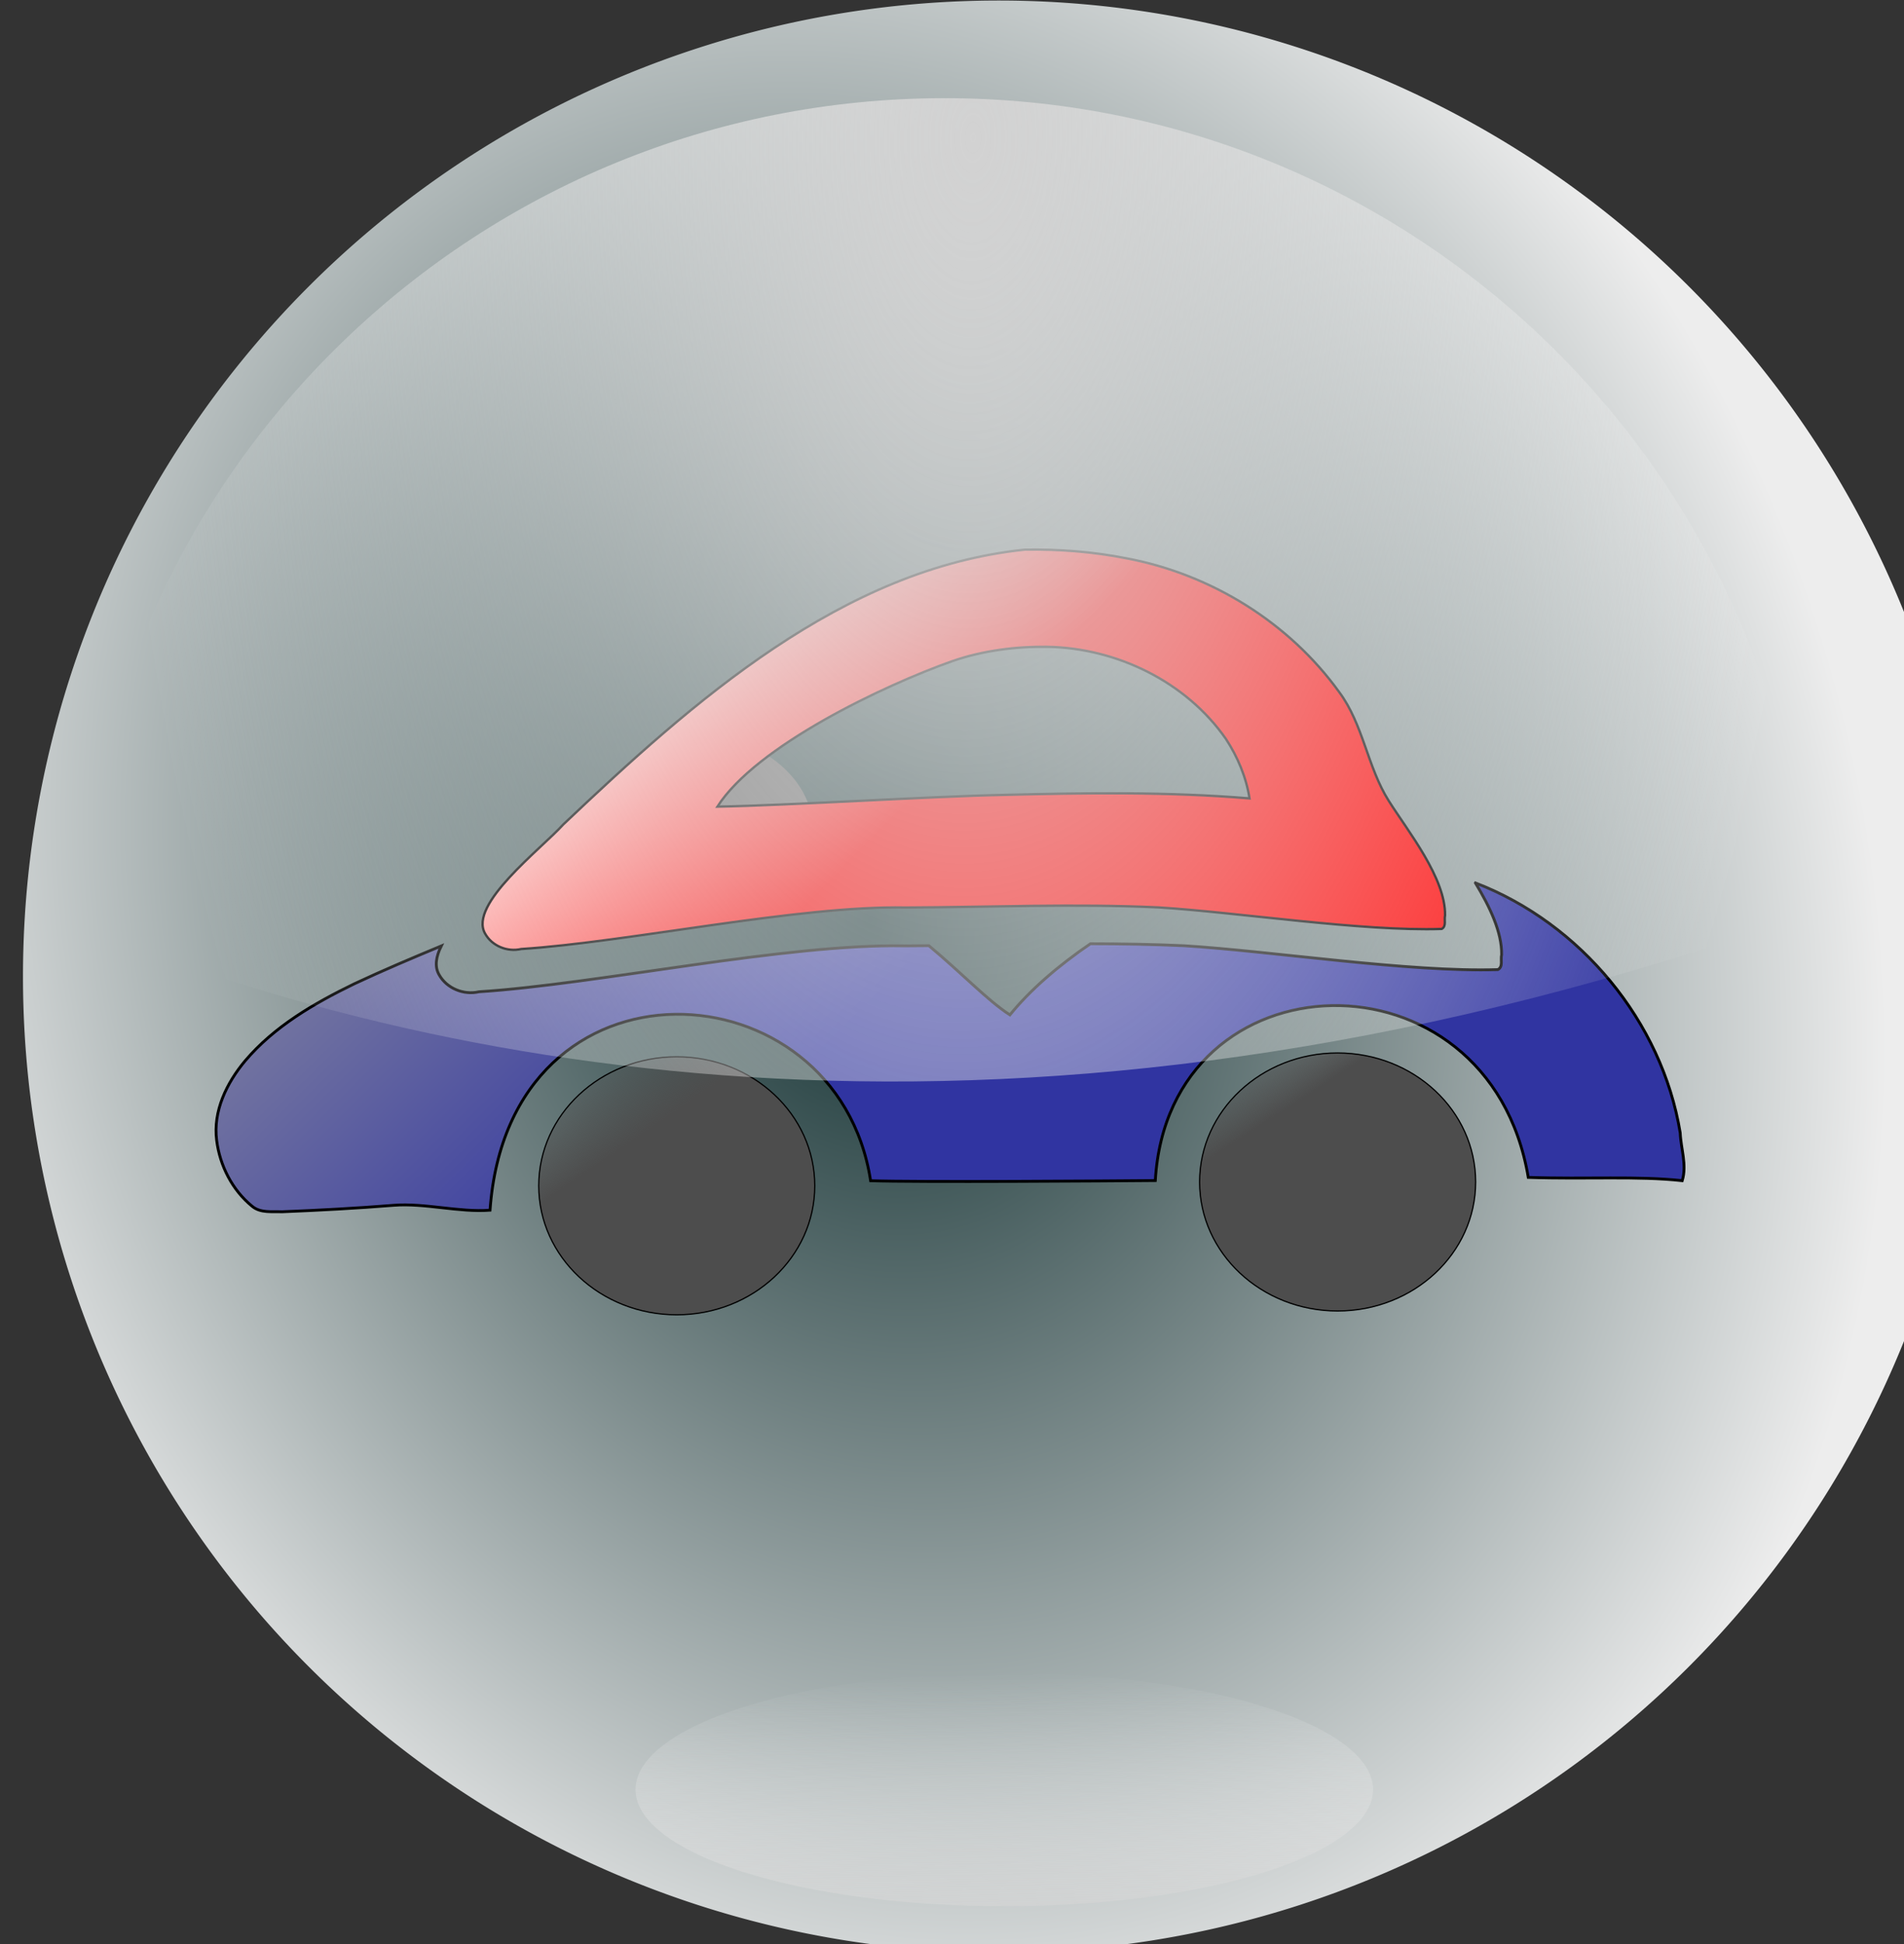 <?xml version="1.0" encoding="UTF-8" standalone="no"?>
<svg
   xmlns:dc="http://purl.org/dc/elements/1.1/"
   xmlns:cc="http://creativecommons.org/ns#"
   xmlns:rdf="http://www.w3.org/1999/02/22-rdf-syntax-ns#"
   xmlns:svg="http://www.w3.org/2000/svg"
   xmlns="http://www.w3.org/2000/svg"
   xmlns:xlink="http://www.w3.org/1999/xlink"
   xmlns:sodipodi="http://sodipodi.sourceforge.net/DTD/sodipodi-0.dtd"
   xmlns:inkscape="http://www.inkscape.org/namespaces/inkscape"
   viewBox="0 0 9.951 10.159"
   width="199.026"
   height="203.187"
   id="svg2881"
   version="1.1"
   inkscape:version="0.47 r22583"
   sodipodi:docname="united_kingdom.svg"
   style="display:inline">
  <rect x="0" y="0" width="9.951" height="10.159" fill="#333333" stroke="none"/>
  <defs
     id="defs2898">
    <linearGradient
       id="linearGradient2939">
      <stop
         style="stop-color:#d2d2d2;stop-opacity:1;"
         offset="0"
         id="stop2941" />
      <stop
         style="stop-color:#ffffff;stop-opacity:0;"
         offset="1"
         id="stop2943" />
    </linearGradient>
    <linearGradient
       id="linearGradient2929">
      <stop
         style="stop-color:#123031;stop-opacity:1;"
         offset="0"
         id="stop2931" />
      <stop
         style="stop-color:#ededed;stop-opacity:1"
         offset="1"
         id="stop2933" />
    </linearGradient>
    <inkscape:perspective
       sodipodi:type="inkscape:persp3d"
       inkscape:vp_x="0 : 300 : 1"
       inkscape:vp_y="0 : 1000 : 0"
       inkscape:vp_z="1200 : 300 : 1"
       inkscape:persp3d-origin="600 : 200 : 1"
       id="perspective2902" />
    <clipPath
       clipPathUnits="userSpaceOnUse"
       id="clipPath2917">
      <path
         sodipodi:type="arc"
         style="fill:#aaccee;fill-opacity:1;stroke:none"
         id="path2919"
         sodipodi:cx="589.24304"
         sodipodi:cy="347.80878"
         sodipodi:rx="300"
         sodipodi:ry="300"
         d="m 889.243,347.809 a 300,300 0 1 1 -600,0 300,300 0 1 1 600,0 z"
         transform="matrix(0.049,0,0,0.049,1.242,-1.975)" />
    </clipPath>
    <radialGradient
       inkscape:collect="always"
       xlink:href="#linearGradient2929"
       id="radialGradient2937"
       cx="691.637"
       cy="89.207"
       fx="691.637"
       fy="89.207"
       r="300"
       gradientUnits="userSpaceOnUse"
       gradientTransform="matrix(0.359,1.174,-0.978,0.287,388.549,-507.209)" />
    <radialGradient
       inkscape:collect="always"
       xlink:href="#linearGradient2939"
       id="radialGradient2945"
       cx="598.691"
       cy="67.812"
       fx="598.691"
       fy="67.812"
       r="300"
       gradientUnits="userSpaceOnUse"
       gradientTransform="matrix(-0.033,2.01,-1.04,-0.017,667.401,-1015.97)" />
    <linearGradient
       inkscape:collect="always"
       xlink:href="#linearGradient2939"
       id="linearGradient2954"
       x1="571.315"
       y1="798.406"
       x2="569.522"
       y2="708.765"
       gradientUnits="userSpaceOnUse" />
    <radialGradient
       inkscape:collect="always"
       xlink:href="#linearGradient2929"
       id="radialGradient3745"
       gradientUnits="userSpaceOnUse"
       gradientTransform="matrix(0.359,1.174,-0.978,0.287,388.549,-507.209)"
       cx="691.637"
       cy="89.207"
       fx="691.637"
       fy="89.207"
       r="300" />
    <radialGradient
       inkscape:collect="always"
       xlink:href="#linearGradient2939"
       id="radialGradient3747"
       gradientUnits="userSpaceOnUse"
       gradientTransform="matrix(-0.033,2.01,-1.04,-0.017,667.401,-1015.97)"
       cx="598.691"
       cy="67.812"
       fx="598.691"
       fy="67.812"
       r="300" />
    <linearGradient
       inkscape:collect="always"
       xlink:href="#linearGradient2939"
       id="linearGradient3749"
       gradientUnits="userSpaceOnUse"
       x1="571.315"
       y1="798.406"
       x2="569.522"
       y2="708.765" />
    <inkscape:perspective
       id="perspective4067"
       inkscape:persp3d-origin="0.5 : 0.33333333 : 1"
       inkscape:vp_z="1 : 0.5 : 1"
       inkscape:vp_y="0 : 1000 : 0"
       inkscape:vp_x="0 : 0.5 : 1"
       sodipodi:type="inkscape:persp3d" />
    <linearGradient
       inkscape:collect="always"
       xlink:href="#linearGradient3206"
       id="linearGradient3769"
       gradientUnits="userSpaceOnUse"
       gradientTransform="matrix(0.045,0,0,0.045,-27.184,-2.635)"
       x1="542.74"
       y1="0.723"
       x2="360.837"
       y2="-179.085" />
    <linearGradient
       id="linearGradient3206">
      <stop
         style="stop-color:#ff0000;stop-opacity:1;"
         offset="0"
         id="stop3208" />
      <stop
         style="stop-color:#fffffd;stop-opacity:1;"
         offset="1"
         id="stop3210" />
    </linearGradient>
    <linearGradient
       inkscape:collect="always"
       xlink:href="#linearGradient3222-5"
       id="linearGradient3775"
       gradientUnits="userSpaceOnUse"
       gradientTransform="matrix(0.041,0,0,0.041,-4.466,1.389)"
       x1="304.79"
       y1="194.778"
       x2="266.06"
       y2="135.509" />
    <linearGradient
       inkscape:collect="always"
       id="linearGradient3222-5">
      <stop
         style="stop-color:#4d4d4d;stop-opacity:1;"
         offset="0"
         id="stop3224-4" />
      <stop
         style="stop-color:#4d4d4d;stop-opacity:0;"
         offset="1"
         id="stop3226-1" />
    </linearGradient>
    <linearGradient
       inkscape:collect="always"
       xlink:href="#linearGradient3222"
       id="linearGradient3778"
       gradientUnits="userSpaceOnUse"
       gradientTransform="matrix(0.041,0,0,0.041,-26.466,1.517)"
       x1="318.792"
       y1="212.28"
       x2="266.06"
       y2="135.509" />
    <linearGradient
       inkscape:collect="always"
       id="linearGradient3222">
      <stop
         style="stop-color:#4d4d4d;stop-opacity:1;"
         offset="0"
         id="stop3224" />
      <stop
         style="stop-color:#4d4d4d;stop-opacity:0;"
         offset="1"
         id="stop3226" />
    </linearGradient>
    <linearGradient
       inkscape:collect="always"
       xlink:href="#linearGradient3214"
       id="linearGradient3781"
       gradientUnits="userSpaceOnUse"
       x1="456.695"
       y1="175.614"
       x2="133.446"
       y2="-149.655"
       gradientTransform="translate(30.993,147.602)" />
    <linearGradient
       id="linearGradient3214">
      <stop
         style="stop-color:#3034a1;stop-opacity:1;"
         offset="0"
         id="stop3216" />
      <stop
         style="stop-color:#9f9f9f;stop-opacity:1;"
         offset="1"
         id="stop3218" />
    </linearGradient>
    <linearGradient
       y2="-149.655"
       x2="133.446"
       y1="175.614"
       x1="456.695"
       gradientTransform="matrix(0.05,0,0,0.05,-29.634,-1.923)"
       gradientUnits="userSpaceOnUse"
       id="linearGradient4092"
       xlink:href="#linearGradient3214"
       inkscape:collect="always" />
    <radialGradient
       inkscape:collect="always"
       xlink:href="#linearGradient2929"
       id="radialGradient4176"
       gradientUnits="userSpaceOnUse"
       gradientTransform="matrix(0.359,1.174,-0.978,0.287,388.549,-507.209)"
       cx="691.637"
       cy="89.207"
       fx="691.637"
       fy="89.207"
       r="300" />
    <radialGradient
       inkscape:collect="always"
       xlink:href="#linearGradient2939"
       id="radialGradient4178"
       gradientUnits="userSpaceOnUse"
       gradientTransform="matrix(-0.033,2.01,-1.04,-0.017,667.401,-1015.97)"
       cx="598.691"
       cy="67.812"
       fx="598.691"
       fy="67.812"
       r="300" />
    <linearGradient
       inkscape:collect="always"
       xlink:href="#linearGradient2939"
       id="linearGradient4180"
       gradientUnits="userSpaceOnUse"
       x1="571.315"
       y1="798.406"
       x2="569.522"
       y2="708.765" />
    <radialGradient
       inkscape:collect="always"
       xlink:href="#linearGradient2939"
       id="radialGradient4184"
       gradientUnits="userSpaceOnUse"
       gradientTransform="matrix(-4.7499851e-4,0.029,-0.015,-2.4565837e-4,6.387,-16.626)"
       cx="598.691"
       cy="67.812"
       fx="598.691"
       fy="67.812"
       r="300" />
  </defs>
  <sodipodi:namedview
     pagecolor="#ffffff"
     bordercolor="#666666"
     borderopacity="1"
     objecttolerance="10"
     gridtolerance="10"
     guidetolerance="10"
     inkscape:pageopacity="0"
     inkscape:pageshadow="2"
     inkscape:window-width="1530"
     inkscape:window-height="1039"
     id="namedview2896"
     showgrid="false"
     inkscape:zoom="1.1832254"
     inkscape:cx="-89.847743"
     inkscape:cy="130.03442"
     inkscape:window-x="0"
     inkscape:window-y="24"
     inkscape:window-maximized="0"
     inkscape:current-layer="layer3" />
  <clipPath
     id="t">
    <path
       d="m 30,15 h 30 v 15 z m 0,0 V 30 H 0 z m 0,0 H 0 V 0 z m 0,0 V 0 h 30 z"
       id="path2884" />
  </clipPath>
  <g
     inkscape:groupmode="layer"
     id="layer1"
     inkscape:label="Auto"
     style="display:inline">
    <path
       transform="matrix(0.017,0,0,0.017,-4.797,-0.81)"
       d="m 889.243,347.809 a 300,300 0 1 1 -600,0 300,300 0 1 1 600,0 z"
       sodipodi:ry="300"
       sodipodi:rx="300"
       sodipodi:cy="347.80878"
       sodipodi:cx="589.24304"
       id="path2915"
       style="fill:url(#radialGradient4176);fill-opacity:1;stroke:none;display:inline"
       sodipodi:type="arc" />
    <g
       style="display:inline"
       id="g4145"
       transform="matrix(0.157,0,0,0.157,5.456,4.326)">
      <path
         id="path2413"
         d="m 14.364,1.833 c 0.482,0.796 0.883,1.638 0.872,2.386 -0.042,0.162 0.058,0.402 -0.125,0.497 -2.94,0.096 -7.517,-0.614 -10.442,-0.794 -1.04,-0.048 -2.081,-0.065 -3.122,-0.066 -1.077,0.733 -2.013,1.545 -2.68,2.367 -0.739,-0.475 -1.594,-1.384 -2.697,-2.303 -0.271,0.003 -0.542,0.005 -0.812,0.006 -3.937,-0.078 -10.246,1.279 -14.164,1.528 -0.505,0.119 -1.077,-0.111 -1.33,-0.57 -0.155,-0.27 -0.103,-0.599 0.075,-0.956 -0.973,0.405 -1.945,0.815 -2.898,1.262 -1.337,0.649 -2.665,1.419 -3.636,2.567 -0.61,0.73 -1.072,1.672 -0.944,2.645 0.105,0.837 0.52,1.652 1.178,2.188 0.277,0.235 0.661,0.172 0.997,0.186 1.242,-0.05 2.484,-0.117 3.723,-0.216 1.025,-0.081 2.177,0.242 3.202,0.163 0.628,-8.836 11.554,-8.224 12.669,-0.98 1.531,0.052 7.942,0.008 9.477,-0.006 0.443,-7.597 11.108,-7.896 12.416,-0.105 1.962,0.066 3.636,-0.054 5.125,0.109 0.161,-0.524 -0.046,-1.062 -0.067,-1.591 -0.605,-3.711 -3.318,-6.972 -6.816,-8.319 z"
         style="fill:url(#linearGradient4092);fill-opacity:1;fill-rule:evenodd;stroke:#000000;stroke-width:0.094px;stroke-linecap:butt;stroke-linejoin:miter;stroke-opacity:1" />
      <path
         id="path2912"
         d="m -12.224,7.618 c -2.536,0 -4.594,1.924 -4.594,4.294 0,2.37 2.058,4.293 4.594,4.293 2.536,0 4.595,-1.923 4.595,-4.293 0,-2.37 -2.059,-4.294 -4.595,-4.294 z"
         style="fill:url(#linearGradient3778);fill-opacity:1;fill-rule:evenodd;stroke:#000000;stroke-width:0.041;stroke-linecap:butt;stroke-linejoin:miter;stroke-miterlimit:4;stroke-opacity:1;stroke-dasharray:none" />
      <path
         id="path2912-5"
         d="m 9.776,7.491 c -2.536,0 -4.594,1.924 -4.594,4.294 0,2.37 2.058,4.293 4.594,4.293 2.536,0 4.595,-1.923 4.595,-4.293 0,-2.37 -2.059,-4.294 -4.595,-4.294 z"
         style="fill:url(#linearGradient3775);fill-opacity:1;fill-rule:evenodd;stroke:#000000;stroke-width:0.041;stroke-linecap:butt;stroke-linejoin:miter;stroke-miterlimit:4;stroke-opacity:1;stroke-dasharray:none" />
      <path
         transform="matrix(0,-0.05,0.05,0,13.14,4.791)"
         sodipodi:end="2.2977422"
         sodipodi:start="0.37962414"
         d="m 154.929,-470.444 a 65.66,85.863 0 0 1 -104.622,32.339 l 43.637,-64.157 z"
         sodipodi:ry="85.862968"
         sodipodi:rx="65.659912"
         sodipodi:cy="-502.26257"
         sodipodi:cx="93.944183"
         id="path3254"
         style="fill:#666666;fill-opacity:1"
         sodipodi:type="arc" />
      <path
         style="fill:url(#linearGradient3769);fill-opacity:1;fill-rule:evenodd;stroke:#000000;stroke-width:0.078px;stroke-linecap:butt;stroke-linejoin:miter;stroke-opacity:1"
         d="m -0.635,-9.261 c -6.081,0.626 -11.054,5.062 -15.363,9.144 -0.735,0.816 -3.167,2.658 -2.606,3.633 0.228,0.415 0.745,0.623 1.201,0.515 3.539,-0.225 9.24,-1.452 12.797,-1.381 2.804,-0.011 5.61,-0.134 8.413,-0.004 2.642,0.163 6.778,0.804 9.434,0.717 0.165,-0.086 0.075,-0.302 0.112,-0.449 0.018,-1.247 -1.222,-2.782 -1.875,-3.815 C 10.765,-2.03 10.629,-3.449 9.828,-4.521 8.16,-6.836 5.567,-8.439 2.769,-8.968 1.65,-9.192 0.505,-9.279 -0.635,-9.261 z m 0.758,3.234 c 2.303,0.044 4.609,1.16 5.935,3.067 0.391,0.597 0.675,1.271 0.786,1.978 -2.728,-0.225 -5.468,-0.184 -8.201,-0.116 -2.38,0.047 -7.134,0.348 -9.514,0.391 1.295,-2.022 5.531,-4.032 7.82,-4.843 1.017,-0.352 2.1,-0.49 3.174,-0.477 z"
         id="path3028"
         sodipodi:nodetypes="ccccscccscccccccccc" />
    </g>
  </g>
  <g
     inkscape:groupmode="layer"
     id="layer3"
     inkscape:label="Lichter"
     style="display:inline">
    <path
       style="fill:url(#radialGradient4184);fill-opacity:1;stroke:none;display:inline"
       d="m 4.937,0.513 c -2.432,0 -4.416,1.919 -4.521,4.326 C 2.421,5.654 5.486,6.188 9.454,4.773 9.317,2.397 7.347,0.513 4.937,0.513 z"
       id="path2913" />
    <path
       sodipodi:type="arc"
       style="opacity:0.636;fill:url(#linearGradient4180);fill-opacity:1;stroke:none;display:inline"
       id="path2950"
       sodipodi:cx="569.52191"
       sodipodi:cy="749.4024"
       sodipodi:rx="128.48605"
       sodipodi:ry="40.637451"
       d="m 698.008,749.402 a 128.486,40.637 0 1 1 -256.972,0 128.486,40.637 0 1 1 256.972,0 z"
       transform="matrix(0.015,0,0,0.015,-3.294,-1.89)" />
  </g>
  <g
     inkscape:groupmode="layer"
     id="layer2"
     inkscape:label="Alt"
     style="display:none">
    <g
       id="g2904"
       clip-path="url(#clipPath2917)"
       transform="matrix(0.326,0,0,0.326,-18.154,-0.247)">
      <path
         id="path2886"
         d="M 0,0 V 30 H 60 V 0 z"
         style="fill:#00247d" />
      <path
         id="path2888"
         d="M 0,0 60,30 M 60,0 0,30"
         style="stroke:#ffffff;stroke-width:6" />
      <path
         id="path2890"
         clip-path="url(#t)"
         d="M 0,0 60,30 M 60,0 0,30"
         style="stroke:#cf142b;stroke-width:4" />
      <path
         id="path2892"
         d="M 30,0 V 30 M 0,15 h 60"
         style="stroke:#ffffff;stroke-width:10" />
      <path
         id="path2894"
         d="M 30,0 V 30 M 0,15 h 60"
         style="stroke:#cf142b;stroke-width:6" />
    </g>
  </g>
</svg>
